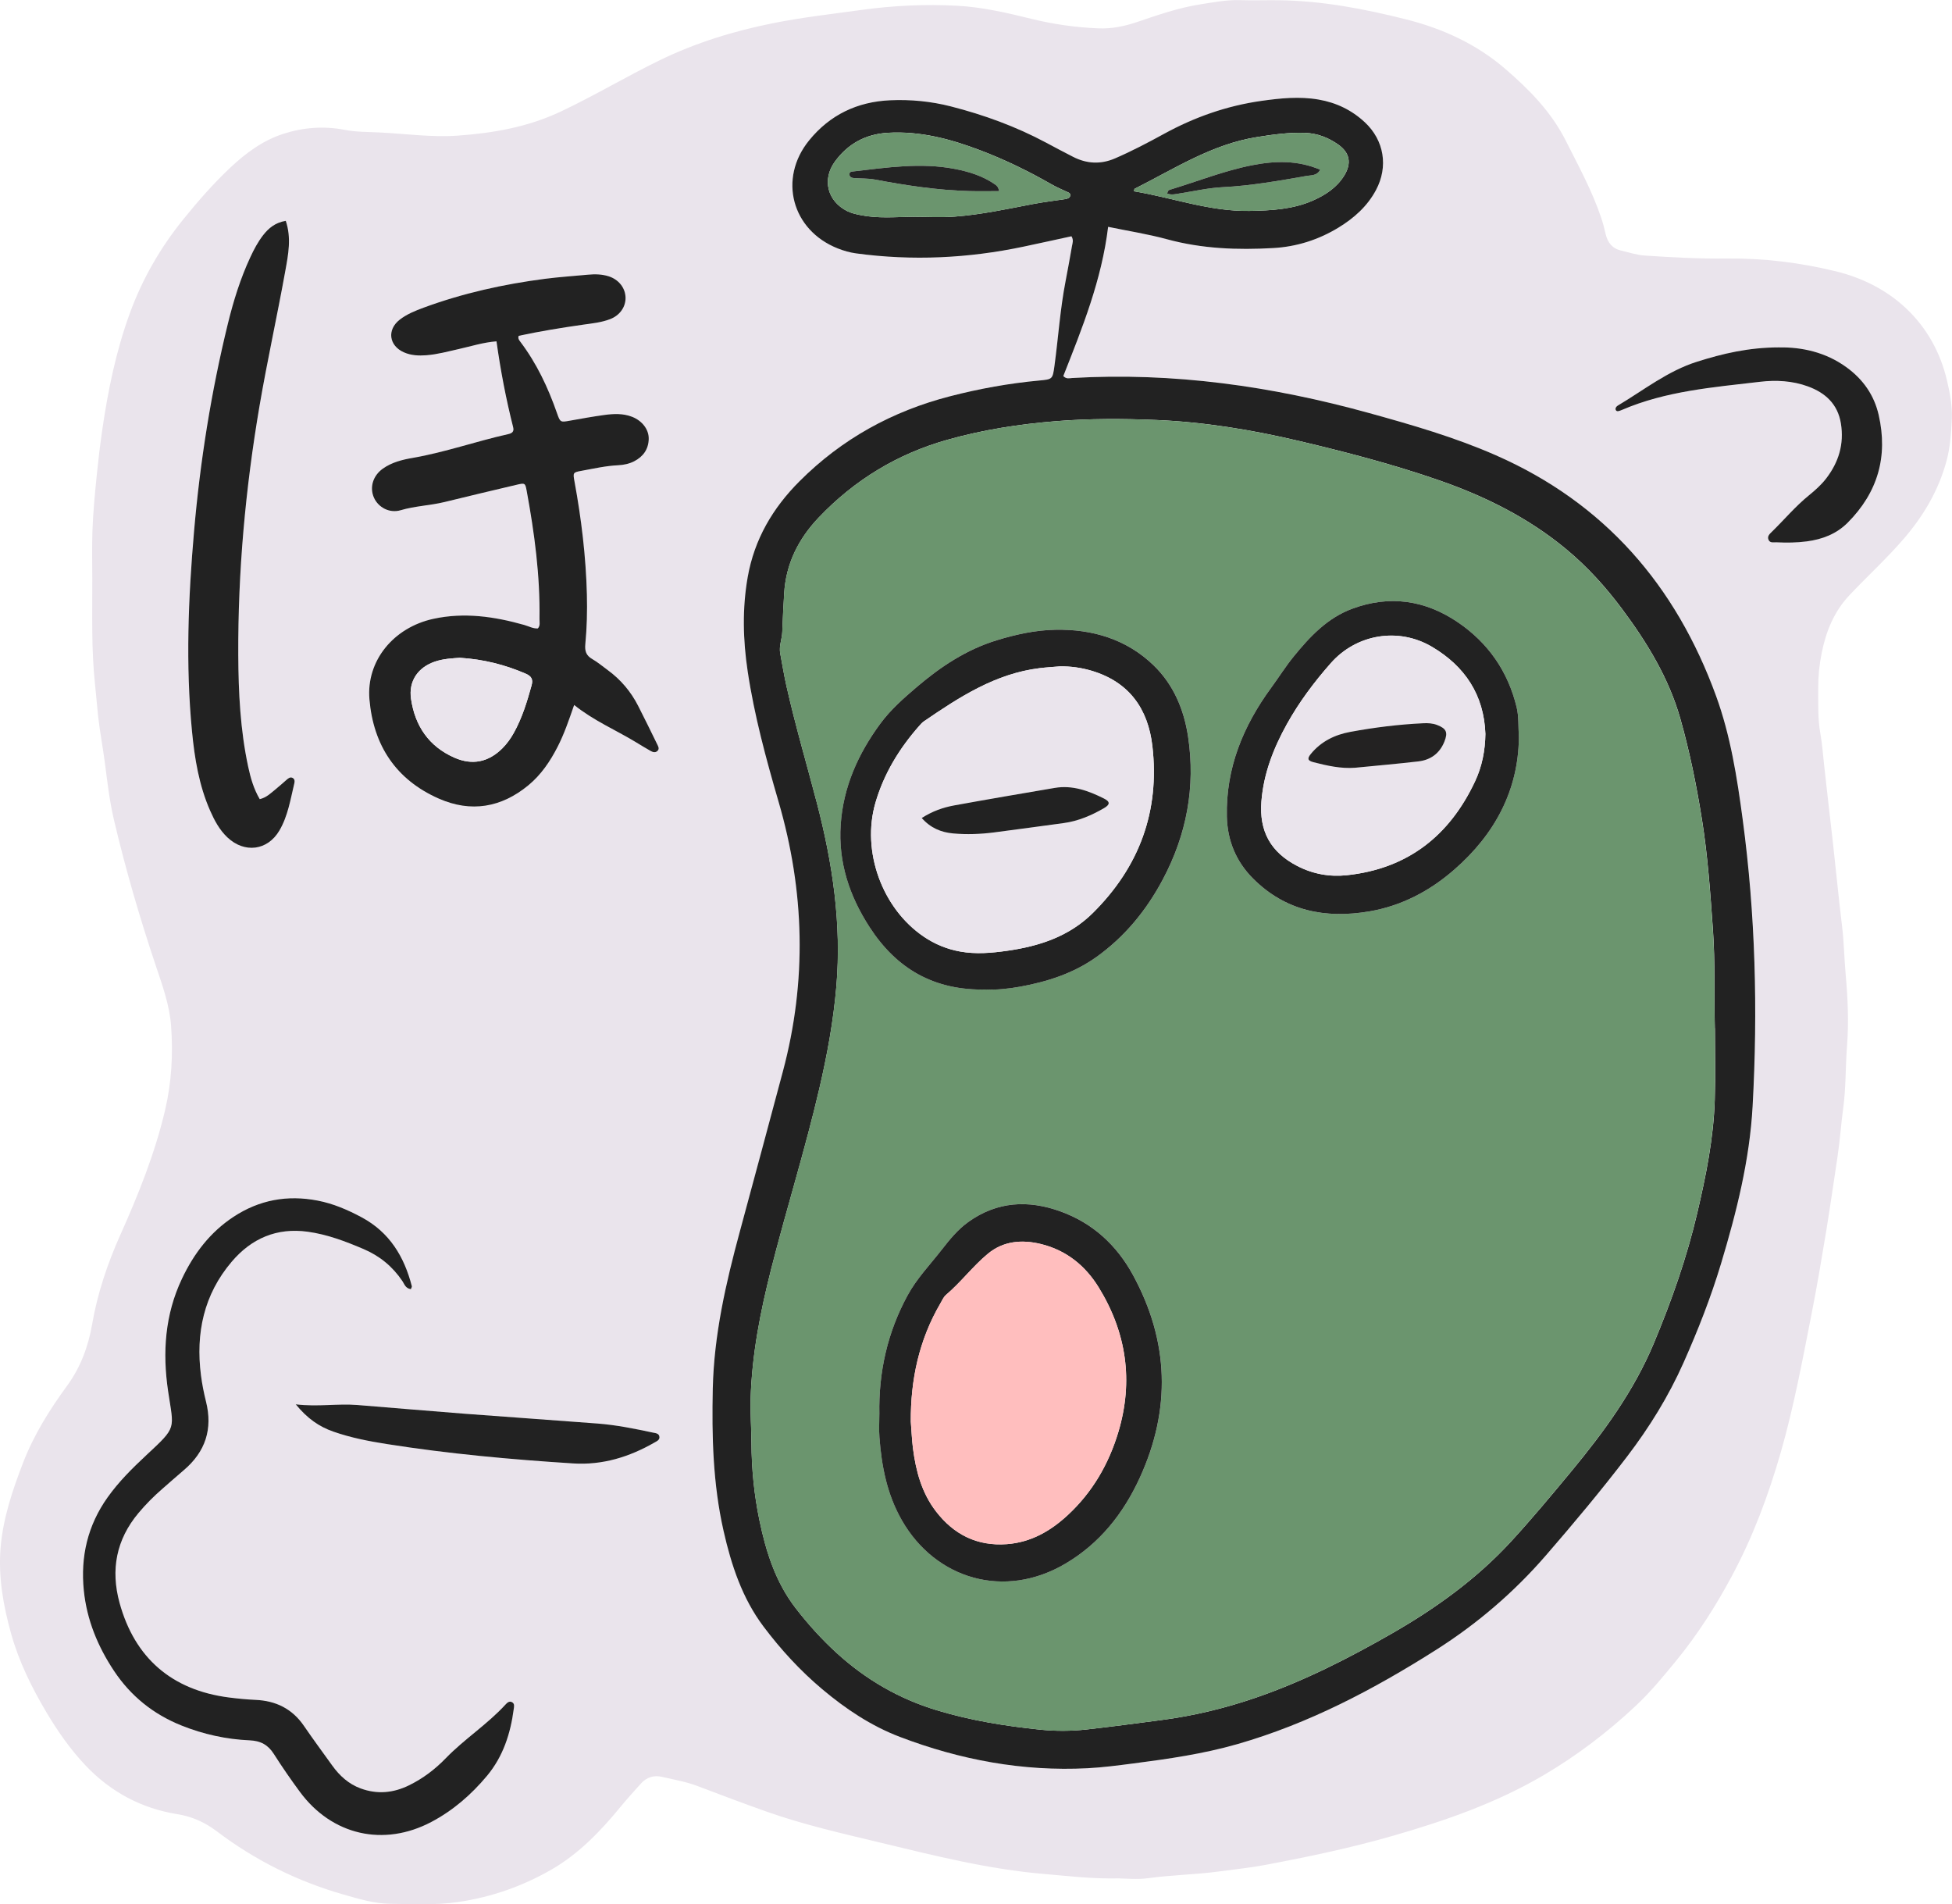 <?xml version="1.0" encoding="UTF-8"?>
<svg id="_レイヤー_2" data-name="レイヤー 2" xmlns="http://www.w3.org/2000/svg" viewBox="0 0 833 812.44">
  <defs>
    <style>
      .cls-1 {
        fill: #eae4ec;
      }

      .cls-2 {
        fill: #ffbebe;
      }

      .cls-3 {
        fill: #6b956e;
      }

      .cls-4 {
        fill: #222;
      }

      .cls-5 {
        fill: #232222;
      }

      .cls-6 {
        fill: #232323;
      }
    </style>
  </defs>
  <g id="_レイヤー_1-2" data-name="レイヤー 1">
    <g>
      <path class="cls-1" d="M477.94,801.41c-12.3,.27-22.33-1.04-32.42-1.89-23.7-1.99-46.62-7.77-69.62-13.31-16.36-3.94-32.78-7.63-48.67-13.25-9.9-3.51-19.74-7.19-29.55-10.94-4.94-1.89-10.12-2.73-15.21-3.93-3.42-.81-6.52,.17-8.91,2.81-3.04,3.35-6.07,6.72-8.94,10.21-8.46,10.28-17.67,19.85-29.25,26.52-12.31,7.09-25.55,11.76-39.77,13.85-9.8,1.44-19.56,.91-29.32,.76-6.64-.1-13.16-2.07-19.6-3.91-19.73-5.64-37.77-14.59-54.15-27-4.9-3.72-10.42-6.29-16.76-7.3-15.33-2.44-28.48-9.45-39.16-20.7-6.49-6.83-11.92-14.59-16.74-22.68-6.31-10.61-11.78-21.69-15.12-33.63-3.37-12.07-5.56-24.41-4.47-36.98,1.09-12.52,5.11-24.4,9.61-36.06,4.61-11.92,11.33-22.6,18.86-32.91,5.6-7.67,8.93-16.6,10.55-25.97,2.29-13.31,6.56-25.95,12.04-38.21,7.7-17.21,14.72-34.62,19.07-53.08,2.83-11.99,3.49-24.06,2.6-36.15-.65-8.81-3.71-17.29-6.54-25.71-6.85-20.43-12.88-41.1-17.82-62.07-1.86-7.9-2.8-15.98-3.84-24.03-.87-6.79-2.19-13.53-2.94-20.33-.49-4.48-.82-8.99-1.31-13.48-1.61-14.99-1.14-30.06-1.18-45.11-.01-6.72-.17-13.45,.06-20.17,.27-8.12,1.07-16.2,1.88-24.29,.63-6.29,1.38-12.54,2.28-18.8,2.47-17.04,5.89-33.81,11.81-50.03,5.34-14.61,12.94-27.84,22.72-39.95,6.28-7.77,12.82-15.26,20.09-22.11,6.64-6.26,13.95-11.67,22.7-14.49,8.52-2.74,17.31-3.41,26.25-1.68,4.78,.93,9.76,.86,14.57,1.09,11.21,.53,22.4,2.17,33.66,1.36,15.21-1.1,29.91-3.65,44.02-10.32,14.29-6.76,27.82-14.87,42-21.78,15.39-7.5,31.62-12.49,48.37-15.85,12.57-2.52,25.29-3.94,37.98-5.69,13.54-1.87,27.09-2.48,40.64-1.77,10.79,.56,21.41,3.05,31.95,5.64,9.29,2.28,18.77,3.61,28.36,4.01,5.7,.24,11.16-.89,16.51-2.7,8.92-3.03,17.81-6.12,27.16-7.57,5.53-.86,11.02-1.94,16.68-1.77,5.45,.17,10.9-.01,16.35,.04,18.55,.18,36.59,3.64,54.52,8.14,15.75,3.95,30.21,10.61,42.42,21.14,10.11,8.72,19.55,18.21,25.79,30.58,5.47,10.85,11.31,21.49,15.18,33.05,.75,2.23,1.33,4.51,1.86,6.8,.84,3.68,2.84,6.23,6.63,7.1,3.34,.77,6.67,1.89,10.05,2.12,11.57,.77,23.14,1.39,34.76,1.26,15.77-.18,31.38,1.7,46.71,5.44,11.29,2.75,21.56,7.85,30,15.76,8.89,8.34,14.7,18.87,17.51,30.77,1.28,5.41,2.35,11.1,2.08,16.59-.29,6.06-.72,12.27-2.37,18.21-3.4,12.26-9.63,22.88-17.93,32.56-7.35,8.57-15.67,16.13-23.39,24.32-6.53,6.93-9.95,15.28-11.83,24.57-1.02,5.01-1.53,10.18-1.5,15.03,.04,6.44-.23,13.08,.92,19.45,.8,4.46,1.12,8.98,1.6,13.42,1.21,11.12,2.53,22.24,3.78,33.34,1.31,11.64,2.4,23.32,3.83,34.95,.86,6.95,.97,14.1,1.59,21.08,.91,10.16,1.37,20.35,.58,30.4-.69,8.82-.42,17.68-1.62,26.5-.94,6.95-1.4,14-2.46,20.96-1.61,10.52-3.07,21.06-4.8,31.56-1.94,11.74-3.91,23.49-6.21,35.16-3.91,19.85-7.58,39.75-13.17,59.23-5.27,18.35-11.92,36.14-20.97,52.98-6.78,12.63-14.44,24.67-23.54,35.8-5.51,6.74-11.03,13.45-17.38,19.41-12.05,11.3-25.12,21.24-39.39,29.63-20.17,11.85-41.99,19.43-64.36,25.86-17.92,5.16-36.13,8.96-54.4,12.4-6.5,1.22-13.22,1.91-19.82,2.8-10.04,1.35-20.15,1.47-30.17,2.86-4.63,.64-9.43,.11-12.01,.11Zm-20.67-700.61c1.01,1.65,.45,2.89,.24,4.11-.89,5.01-1.77,10.01-2.74,15-2.32,11.97-3.11,24.13-4.75,36.18-.78,5.72-.86,5.74-6.49,6.25-12.87,1.18-25.53,3.48-38.04,6.71-24.64,6.36-46.17,18.18-64.22,36.22-11.48,11.47-19.33,24.79-22.17,40.99-2.36,13.43-2.01,26.77,0,40.14,2.83,18.9,7.84,37.31,13.17,55.61,11.15,38.23,12.16,76.47,1.86,115.08-6.08,22.8-12.22,45.59-18.39,68.37-5.94,21.94-11.02,44.07-11.53,66.95-.45,20.38,.05,40.73,4.59,60.71,3.31,14.6,7.95,28.76,17.11,40.91,7.34,9.75,15.58,18.72,24.93,26.6,10.06,8.47,20.95,15.74,33.29,20.44,25.75,9.8,52.38,14.77,80.01,13.34,6.52-.34,13.02-1.2,19.5-2.04,14.95-1.93,29.86-4.07,44.4-8.24,30.5-8.75,58.22-23.34,84.84-40.23,17.6-11.17,33.28-24.61,46.94-40.39,11.9-13.74,23.56-27.67,34.59-42.12,9.51-12.46,17.71-25.73,24.09-40.07,6.13-13.78,11.64-27.8,15.99-42.25,6.61-21.96,12.2-44.19,13.46-67.15,2.25-40.9,1.2-81.76-4.25-122.4-2.39-17.82-5.19-35.71-11.36-52.64-17.15-47.06-47.53-82.26-93.99-102.66-17.52-7.69-35.81-12.96-54.19-18.04-41.45-11.45-83.51-17.43-126.59-14.91-1.16,.07-2.47,.54-3.78-.83,8.08-20.46,16.38-40.98,19.13-63.67,8.52,1.76,16.95,3.07,25.13,5.3,14.95,4.07,30.13,4.63,45.41,3.75,9.93-.57,19.26-3.53,27.79-8.74,6.61-4.03,12.28-9.07,15.98-16.01,5.32-9.98,3.48-21.21-4.74-28.89-5.59-5.22-12.18-8.4-19.75-9.71-8.2-1.42-16.3-.58-24.41,.56-14.73,2.07-28.52,6.92-41.55,14.06-6.84,3.75-13.75,7.38-20.93,10.48-6.1,2.64-12.01,2.31-17.85-.65-3.89-1.97-7.73-4.03-11.57-6.08-12.88-6.88-26.49-11.85-40.61-15.45-8.5-2.17-17.16-3.01-25.93-2.62-14.02,.62-25.67,6.17-34.55,17.08-13.3,16.34-7.44,38.34,12.17,46.12,2.54,1.01,5.15,1.76,7.86,2.13,24.01,3.25,47.84,2.1,71.51-2.89,6.86-1.45,13.71-2.96,20.42-4.42Zm-212.28,200.03c8.37,6.72,17.64,10.6,26.16,15.76,2.17,1.32,4.34,2.64,6.55,3.89,.99,.56,2.1,.79,2.97-.22,.72-.84,.2-1.75-.18-2.52-2.71-5.54-5.41-11.09-8.22-16.58-3.11-6.08-7.42-11.18-12.95-15.22-2.2-1.61-4.3-3.39-6.65-4.74-2.59-1.49-3.2-3.42-2.93-6.3,.66-7.05,.85-14.13,.67-21.23-.42-16.2-2.35-32.23-5.28-48.15-.71-3.84-.69-3.95,3.04-4.62,5.18-.94,10.32-2.12,15.6-2.37,2.39-.11,4.7-.59,6.82-1.69,3.86-1.98,6.12-5.14,6.21-9.53,.09-4.05-2.82-7.76-7.08-9.44-3.86-1.51-7.87-1.33-11.84-.79-4.85,.66-9.68,1.54-14.51,2.4-4.3,.77-4.32,.83-5.75-3.27-3.79-10.86-8.65-21.17-15.63-30.39-.55-.73-1.09-1.46-.67-2.51,9.02-1.92,18.15-3.41,27.31-4.73,3.95-.57,7.96-.95,11.71-2.39,4.13-1.59,6.64-5.23,6.57-9.15-.07-4.16-2.95-7.83-7.32-9.16-2.82-.86-5.72-.93-8.64-.66-6.15,.59-12.32,.98-18.44,1.77-17.69,2.29-35.04,6.13-51.81,12.32-3.57,1.32-7.15,2.75-10.18,5.12-5.48,4.28-4.61,11.06,1.76,13.91,3.07,1.37,6.34,1.51,9.63,1.26,4.73-.36,9.29-1.63,13.89-2.66,5.22-1.17,10.35-2.84,16.03-3.27,1.76,12.57,4.08,24.67,7.11,36.64,.5,1.97-.58,2.6-2.18,2.96-13.64,3.04-26.86,7.74-40.67,10.12-4.48,.77-8.92,1.88-12.72,4.56-4.31,3.04-5.79,8.1-3.81,12.47,1.85,4.09,6.59,6.72,11.38,5.3,6.15-1.82,12.53-1.99,18.7-3.49,10.23-2.49,20.47-4.93,30.71-7.35,3.63-.86,3.75-.81,4.36,2.54,3.32,18.07,5.76,36.23,5.47,54.67-.02,1.35,.44,2.86-.72,4.07-2.14,.08-3.92-.97-5.81-1.5-12.73-3.6-25.58-5.46-38.73-2.61-17.04,3.69-28.71,17.92-27.31,34.36,1.67,19.64,11.33,34.32,29.63,42.36,13.71,6.02,26.63,3.85,38.2-5.7,5.42-4.47,9.26-10.17,12.45-16.37,2.83-5.51,4.81-11.35,7.07-17.85Zm-69.69,249.19c.22-.61,.51-.98,.43-1.26-3.24-12.64-9.53-23.04-21.43-29.42-5.95-3.19-12.06-5.83-18.74-7.12-12.91-2.5-24.89-.35-35.91,6.9-10.02,6.59-16.96,15.73-22.03,26.44-7.25,15.32-8.34,31.38-5.91,47.91,2.43,16.55,3.97,15.02-9.29,27.36-5.99,5.58-11.79,11.32-16.55,18.03-8.49,11.94-11.59,25.27-10.12,39.72,1.28,12.55,5.97,23.89,12.9,34.32,7.15,10.74,16.77,18.47,28.77,23.27,9.36,3.75,19.1,5.89,29.12,6.33,4.65,.21,7.81,1.91,10.29,5.8,3.51,5.51,7.24,10.89,11.11,16.16,13.67,18.56,35.77,23.6,56.13,12.85,9.28-4.9,17.08-11.69,23.76-19.7,6.83-8.19,10-17.99,11.38-28.43,.13-1.01,.48-2.29-.69-2.94-1.17-.65-2.06,.15-2.81,.97-7.75,8.48-17.53,14.69-25.51,22.93-4.56,4.71-9.78,8.66-15.73,11.57-6.69,3.27-13.56,3.89-20.59,1.3-5.11-1.88-8.98-5.39-12.12-9.77-4.02-5.61-8.14-11.15-12.03-16.85-5.01-7.34-11.98-10.78-20.72-11.16-3.8-.16-7.61-.54-11.38-1.03-24.3-3.13-40.18-16.82-46.63-40.37-3.86-14.09-1.43-26.96,8.06-38.3,3.16-3.77,6.61-7.24,10.33-10.45,3.02-2.61,6-5.28,9.04-7.87,9.21-7.82,12.41-17.52,9.45-29.29-.93-3.69-1.67-7.45-2.15-11.23-2.28-17.93,1.22-34.41,13.15-48.42,8.45-9.92,19.2-14.6,32.43-12.77,8.36,1.16,16.12,4.11,23.82,7.39,6.9,2.94,12.38,7.45,16.56,13.66,.86,1.27,1.28,3.09,3.59,3.45ZM121.95,94.22c-4.41,.71-7.31,3.07-9.7,6.16-2.23,2.89-3.92,6.1-5.45,9.4-4.22,9.09-7.18,18.62-9.56,28.32-7.13,29.15-11.84,58.7-14.43,88.59-2.47,28.44-3.63,56.91-.87,85.4,1.12,11.59,3,23.05,7.75,33.83,1.84,4.17,3.97,8.18,7.35,11.36,7.29,6.88,17.14,5.67,22.19-2.93,3.64-6.19,4.72-13.28,6.37-20.15,.2-.84,.21-1.87-.8-2.34-.99-.46-1.75,.21-2.43,.78-1.67,1.4-3.25,2.9-4.95,4.26-1.95,1.56-3.75,3.41-6.58,4.05-2.56-4.36-3.9-9.04-4.93-13.82-3.37-15.71-4.16-31.67-4.23-47.66-.16-35.67,3.07-71.07,9.06-106.23,3.29-19.33,7.56-38.46,11.03-57.75,1.25-6.93,2.65-13.96,.18-21.27Zm637.42,54c-13.21,0-24.26,2.67-35.21,6.13-12.51,3.95-22.65,12.08-33.68,18.65-.3,.18-.62,.42-.8,.71-.17,.28-.3,.68-.23,.98,.13,.58,.6,.87,1.2,.73,.52-.12,1.03-.31,1.53-.52,18.8-8.09,38.95-9.65,58.92-12,6.87-.81,13.84-.44,20.43,1.97,7.43,2.72,12.74,7.53,14.08,15.81,1.42,8.78-.95,16.52-6.28,23.46-2.11,2.75-4.7,5.04-7.38,7.22-5.79,4.72-10.58,10.45-15.91,15.64-.89,.87-1.94,1.84-1.33,3.28,.65,1.53,2.14,1.06,3.33,1.11,4.36,.2,8.72,.18,13.05-.4,6.62-.89,12.6-3.13,17.46-8.02,12.83-12.9,17.21-28.19,13.19-45.89-1.93-8.5-6.63-15.18-13.66-20.31-9.06-6.63-19.38-8.68-28.69-8.54ZM126.23,599.16c4.92,6.05,9.98,9.54,16.08,11.66,7.4,2.57,15.04,4.06,22.74,5.28,26.36,4.16,52.89,6.58,79.51,8.27,12.61,.8,23.99-2.75,34.75-8.91,.94-.54,2.15-1.03,2.12-2.26-.04-1.7-1.7-1.75-2.83-1.99-7.8-1.65-15.63-3.24-23.59-3.86-18.99-1.46-37.99-2.74-56.98-4.2-15.19-1.16-30.37-2.5-45.55-3.71-8.43-.67-16.81,.85-26.24-.28Z"/>
      <path class="cls-4" d="M457.27,100.8c-6.71,1.46-13.56,2.97-20.42,4.42-23.67,4.99-47.5,6.14-71.51,2.89-2.72-.37-5.32-1.12-7.86-2.13-19.61-7.78-25.47-29.79-12.17-46.12,8.88-10.9,20.54-16.45,34.55-17.08,8.77-.39,17.43,.45,25.93,2.62,14.12,3.61,27.73,8.57,40.61,15.45,3.84,2.05,7.69,4.11,11.57,6.08,5.83,2.96,11.74,3.28,17.85,.65,7.18-3.1,14.09-6.73,20.93-10.48,13.03-7.14,26.82-11.98,41.55-14.06,8.11-1.14,16.22-1.98,24.41-.56,7.57,1.31,14.16,4.49,19.75,9.71,8.22,7.68,10.06,18.91,4.74,28.89-3.7,6.94-9.38,11.98-15.98,16.01-8.53,5.21-17.86,8.17-27.79,8.74-15.29,.88-30.46,.32-45.41-3.75-8.18-2.23-16.61-3.53-25.13-5.3-2.75,22.69-11.05,43.21-19.13,63.67,1.31,1.37,2.63,.9,3.78,.83,43.08-2.52,85.14,3.46,126.59,14.91,18.39,5.08,36.67,10.35,54.19,18.04,46.46,20.4,76.85,55.6,93.99,102.66,6.17,16.93,8.97,34.82,11.36,52.64,5.46,40.64,6.5,81.49,4.25,122.4-1.26,22.97-6.85,45.2-13.46,67.15-4.35,14.45-9.86,28.47-15.99,42.25-6.38,14.35-14.58,27.61-24.09,40.07-11.03,14.45-22.69,28.38-34.59,42.12-13.66,15.78-29.34,29.22-46.94,40.39-26.62,16.89-54.34,31.48-84.84,40.23-14.55,4.17-29.45,6.31-44.4,8.24-6.48,.84-12.98,1.7-19.5,2.04-27.63,1.43-54.26-3.54-80.01-13.34-12.34-4.69-23.23-11.97-33.29-20.44-9.35-7.87-17.59-16.85-24.93-26.6-9.16-12.15-13.8-26.31-17.11-40.91-4.53-19.99-5.04-40.33-4.59-60.71,.51-22.88,5.58-45.01,11.53-66.95,6.17-22.78,12.3-45.57,18.39-68.37,10.3-38.61,9.29-76.85-1.86-115.08-5.33-18.3-10.34-36.71-13.17-55.61-2-13.36-2.35-26.71,0-40.14,2.85-16.21,10.69-29.52,22.17-40.99,18.05-18.05,39.58-29.87,64.22-36.22,12.51-3.23,25.18-5.52,38.04-6.71,5.62-.52,5.71-.53,6.49-6.25,1.64-12.05,2.42-24.22,4.75-36.18,.97-4.99,1.86-10,2.74-15,.21-1.21,.77-2.45-.24-4.11Zm274.53,337.89c-.34-13.97,.18-27.94-.81-41.93-1.12-15.75-2.19-31.47-4.68-47.07-2.32-14.51-5.22-28.9-9.23-43.05-4.94-17.4-14.21-32.52-24.9-46.87-6.97-9.35-14.76-17.95-23.75-25.41-16.14-13.41-34.6-22.58-54.29-29.43-19.55-6.8-39.55-12.01-59.69-16.77-20.16-4.77-40.56-8.12-61.24-8.98-14.13-.59-28.29-.63-42.46,.51-15.79,1.26-31.31,3.67-46.54,7.97-21.31,6.02-39.59,17.15-54.8,33.12-8.6,9.03-14.04,19.65-14.77,32.51-.31,5.43-.62,10.86-.8,16.3-.1,3.09-1.47,6.04-.88,9.18,.87,4.63,1.62,9.29,2.65,13.88,3.78,16.82,8.67,33.35,13.02,50.02,6.67,25.58,10.55,51.46,8.3,78.04-1.26,14.87-3.94,29.44-7.32,43.93-6.01,25.8-13.96,51.08-20.5,76.75-4.61,18.13-8.21,36.39-8.77,55.22-.19,6.38,.32,12.67,.35,19,.05,11.09,1.14,22.1,3.39,32.96,2.79,13.43,6.88,26.41,15.39,37.45,5.32,6.9,11.18,13.39,17.64,19.28,12.39,11.29,26.52,19.48,42.65,24.37,14.49,4.39,29.31,6.76,44.29,8.3,6.49,.66,13.09,.63,19.6-.09,10.62-1.18,21.22-2.62,31.82-4,13.89-1.81,27.44-5.08,40.68-9.65,20.17-6.96,39.11-16.58,57.56-27.15,18.83-10.78,36.36-23.35,51.14-39.42,8.97-9.76,17.45-19.95,25.9-30.16,13.82-16.71,26.52-34.14,34.97-54.3,7.59-18.1,14.09-36.56,18.58-55.7,3.73-15.91,6.96-31.91,7.47-48.29,.32-10.17,.06-20.35,.06-30.53ZM389.48,92.49c5.99,0,12.01,.37,17.97-.08,11.22-.84,22.22-3.22,33.26-5.34,4.62-.89,9.31-1.41,13.97-2.14,.9-.14,1.89-.5,2.05-1.49,.18-1.14-.9-1.35-1.72-1.73-2.14-1-4.32-1.94-6.36-3.11-9.79-5.61-19.89-10.52-30.45-14.52-12.66-4.8-25.52-8.22-39.26-7.43-9.55,.55-17.09,4.69-22.64,12.28-5.59,7.65-3.2,16.9,5.21,21.12,1.78,.89,3.73,1.32,5.71,1.72,7.38,1.5,14.85,.81,22.27,.71Zm94.41-10.89c16.61,2.77,32.34,8.67,49.33,8.38,9.35-.16,18.45-.65,27.02-4.41,5.31-2.34,10.22-5.5,13.41-10.68,3.19-5.19,2.41-9.72-2.58-13.22-4.21-2.96-8.87-4.79-14.14-4.98-6.92-.25-13.7,.71-20.5,1.79-19.26,3.05-35.32,13.56-52.25,22.07-.1,.05-.09,.32-.28,1.04Z"/>
      <path class="cls-4" d="M245,300.82c-2.26,6.5-4.24,12.35-7.07,17.85-3.18,6.2-7.03,11.9-12.45,16.37-11.57,9.55-24.5,11.72-38.2,5.7-18.3-8.04-27.96-22.72-29.63-42.36-1.4-16.44,10.27-30.67,27.31-34.36,13.14-2.85,26-.99,38.73,2.61,1.89,.54,3.67,1.58,5.81,1.5,1.15-1.21,.69-2.72,.72-4.07,.29-18.43-2.14-36.6-5.47-54.67-.62-3.35-.73-3.39-4.36-2.54-10.25,2.41-20.49,4.85-30.71,7.35-6.17,1.5-12.55,1.67-18.7,3.49-4.79,1.42-9.53-1.21-11.38-5.3-1.98-4.37-.5-9.43,3.81-12.47,3.8-2.68,8.24-3.79,12.72-4.56,13.81-2.39,27.03-7.08,40.67-10.12,1.61-.36,2.68-1,2.18-2.96-3.03-11.96-5.35-24.07-7.11-36.64-5.68,.43-10.81,2.11-16.03,3.27-4.61,1.03-9.16,2.3-13.89,2.66-3.29,.25-6.56,.11-9.63-1.26-6.37-2.85-7.24-9.63-1.76-13.91,3.04-2.37,6.61-3.8,10.18-5.12,16.77-6.18,34.12-10.03,51.81-12.32,6.12-.79,12.29-1.18,18.44-1.77,2.92-.28,5.82-.21,8.64,.66,4.37,1.34,7.25,5,7.32,9.16,.07,3.93-2.43,7.56-6.57,9.15-3.75,1.45-7.77,1.83-11.71,2.39-9.17,1.31-18.3,2.8-27.31,4.73-.42,1.06,.11,1.78,.67,2.51,6.98,9.22,11.83,19.53,15.63,30.39,1.43,4.1,1.46,4.04,5.75,3.27,4.82-.86,9.65-1.74,14.51-2.4,3.97-.54,7.98-.72,11.84,.79,4.26,1.67,7.17,5.39,7.08,9.44-.1,4.39-2.35,7.54-6.21,9.53-2.13,1.09-4.44,1.57-6.82,1.69-5.28,.25-10.43,1.43-15.6,2.37-3.74,.68-3.75,.79-3.04,4.62,2.93,15.92,4.86,31.95,5.28,48.15,.18,7.1,0,14.18-.67,21.23-.27,2.89,.34,4.81,2.93,6.3,2.35,1.35,4.45,3.14,6.65,4.74,5.53,4.04,9.84,9.14,12.95,15.22,2.81,5.49,5.51,11.04,8.22,16.58,.38,.78,.9,1.69,.18,2.52-.87,1.01-1.98,.78-2.97,.22-2.21-1.25-4.38-2.57-6.55-3.89-8.52-5.16-17.78-9.05-26.16-15.76Zm-48.78-20.17c-3.11,.22-6.92,.38-10.58,1.61-7.28,2.45-11.35,8.33-10.24,15.91,1.7,11.54,7.59,20.29,18.52,25.09,7.63,3.35,14.53,1.92,20.45-3.98,1.94-1.94,3.53-4.15,4.86-6.54,3.57-6.39,5.68-13.33,7.62-20.34,.72-2.61-.1-3.94-2.59-5.01-8.76-3.76-17.83-6.11-28.05-6.74Z"/>
      <path class="cls-4" d="M175.3,550.02c-2.31-.36-2.73-2.18-3.59-3.45-4.18-6.2-9.66-10.72-16.56-13.66-7.7-3.28-15.46-6.24-23.82-7.39-13.23-1.83-23.99,2.85-32.43,12.77-11.93,14-15.43,30.49-13.15,48.42,.48,3.77,1.23,7.53,2.15,11.23,2.96,11.77-.24,21.47-9.45,29.29-3.05,2.59-6.02,5.25-9.04,7.87-3.72,3.21-7.17,6.68-10.33,10.45-9.49,11.34-11.92,24.21-8.06,38.3,6.45,23.54,22.33,37.24,46.63,40.37,3.78,.49,7.58,.86,11.38,1.03,8.74,.38,15.71,3.81,20.72,11.16,3.89,5.7,8.01,11.24,12.03,16.85,3.14,4.38,7.01,7.89,12.12,9.77,7.03,2.59,13.9,1.97,20.59-1.3,5.95-2.9,11.17-6.85,15.73-11.57,7.98-8.24,17.76-14.45,25.51-22.93,.75-.82,1.65-1.62,2.81-.97,1.17,.65,.82,1.93,.69,2.94-1.37,10.44-4.54,20.23-11.38,28.43-6.68,8.01-14.48,14.8-23.76,19.7-20.36,10.75-42.46,5.7-56.13-12.85-3.88-5.26-7.6-10.64-11.11-16.16-2.48-3.89-5.64-5.6-10.29-5.8-10.03-.44-19.76-2.58-29.12-6.33-11.99-4.8-21.62-12.53-28.77-23.27-6.94-10.43-11.62-21.76-12.9-34.32-1.47-14.45,1.63-27.77,10.12-39.72,4.77-6.71,10.56-12.45,16.55-18.03,13.26-12.34,11.73-10.81,9.29-27.36-2.43-16.53-1.35-32.59,5.91-47.91,5.07-10.71,12.01-19.85,22.03-26.44,11.03-7.25,23-9.4,35.91-6.9,6.68,1.29,12.78,3.93,18.74,7.12,11.9,6.38,18.19,16.77,21.43,29.42,.07,.28-.21,.65-.43,1.26Z"/>
      <path class="cls-4" d="M121.95,94.22c2.47,7.31,1.07,14.34-.18,21.27-3.47,19.29-7.73,38.42-11.03,57.75-5.99,35.17-9.22,70.56-9.06,106.23,.07,15.99,.86,31.95,4.23,47.66,1.03,4.78,2.36,9.46,4.93,13.82,2.82-.65,4.62-2.49,6.58-4.05,1.7-1.36,3.28-2.86,4.95-4.26,.68-.57,1.45-1.24,2.43-.78,1.01,.47,1,1.5,.8,2.34-1.65,6.87-2.73,13.96-6.37,20.15-5.06,8.6-14.9,9.8-22.19,2.93-3.37-3.18-5.51-7.19-7.35-11.36-4.75-10.77-6.63-22.24-7.75-33.83-2.76-28.49-1.6-56.96,.87-85.4,2.59-29.89,7.3-59.44,14.43-88.59,2.38-9.71,5.33-19.23,9.56-28.32,1.53-3.3,3.22-6.51,5.45-9.4,2.4-3.1,5.29-5.45,9.7-6.16Z"/>
      <path class="cls-4" d="M759.37,148.22c9.31-.14,19.62,1.91,28.69,8.54,7.02,5.14,11.72,11.81,13.66,20.31,4.03,17.7-.36,32.98-13.19,45.89-4.86,4.89-10.84,7.13-17.46,8.02-4.33,.58-8.69,.6-13.05,.4-1.19-.05-2.68,.42-3.33-1.11-.61-1.45,.44-2.41,1.33-3.28,5.33-5.19,10.11-10.93,15.91-15.64,2.68-2.18,5.26-4.47,7.38-7.22,5.34-6.94,7.7-14.68,6.28-23.46-1.34-8.28-6.65-13.09-14.08-15.81-6.59-2.41-13.56-2.78-20.43-1.97-19.96,2.35-40.11,3.91-58.92,12-.49,.21-1,.4-1.53,.52-.6,.14-1.07-.15-1.2-.73-.07-.3,.06-.71,.23-.98,.18-.29,.5-.53,.8-.71,11.03-6.56,21.17-14.69,33.68-18.65,10.95-3.46,22-6.12,35.21-6.13Z"/>
      <path class="cls-4" d="M126.23,599.16c9.43,1.13,17.81-.39,26.24,.28,15.19,1.21,30.36,2.54,45.55,3.71,18.99,1.45,37.99,2.74,56.98,4.2,7.96,.61,15.79,2.2,23.59,3.86,1.13,.24,2.79,.3,2.83,1.99,.03,1.23-1.18,1.72-2.12,2.26-10.76,6.16-22.14,9.71-34.75,8.91-26.62-1.69-53.15-4.11-79.51-8.27-7.7-1.21-15.34-2.7-22.74-5.28-6.1-2.12-11.16-5.61-16.08-11.66Z"/>
      <path class="cls-3" d="M731.8,438.69c0,10.18,.26,20.36-.06,30.53-.51,16.38-3.74,32.37-7.47,48.29-4.49,19.15-10.99,37.6-18.58,55.7-8.45,20.16-21.15,37.6-34.97,54.3-8.45,10.21-16.93,20.4-25.9,30.16-14.77,16.08-32.31,28.64-51.14,39.42-18.46,10.57-37.39,20.18-57.56,27.15-13.24,4.57-26.79,7.84-40.68,9.65-10.6,1.38-21.2,2.82-31.82,4-6.51,.72-13.11,.76-19.6,.09-14.98-1.53-29.8-3.91-44.29-8.3-16.13-4.89-30.26-13.08-42.65-24.37-6.46-5.88-12.32-12.37-17.64-19.28-8.52-11.04-12.61-24.02-15.39-37.45-2.25-10.86-3.34-21.87-3.39-32.96-.03-6.33-.54-12.62-.35-19,.56-18.83,4.16-37.09,8.77-55.22,6.53-25.66,14.48-50.94,20.5-76.75,3.38-14.49,6.06-29.06,7.32-43.93,2.25-26.59-1.62-52.46-8.3-78.04-4.35-16.67-9.24-33.2-13.02-50.02-1.03-4.59-1.78-9.25-2.65-13.88-.59-3.14,.78-6.09,.88-9.18,.17-5.44,.49-10.87,.8-16.3,.72-12.87,6.17-23.48,14.77-32.51,15.22-15.98,33.5-27.1,54.8-33.12,15.23-4.31,30.75-6.71,46.54-7.97,14.17-1.13,28.33-1.09,42.46-.51,20.68,.86,41.08,4.22,61.24,8.98,20.13,4.76,40.14,9.97,59.69,16.77,19.69,6.85,38.15,16.02,54.29,29.43,8.99,7.47,16.77,16.06,23.75,25.41,10.7,14.35,19.97,29.47,24.9,46.87,4.01,14.15,6.91,28.54,9.23,43.05,2.49,15.59,3.56,31.32,4.68,47.07,.99,13.99,.47,27.96,.81,41.93Zm-310.68-16.51c3.9,.17,9.12-.29,14.32-1.24,11.54-2.12,22.56-5.64,32.22-12.48,12.24-8.66,21.52-20.02,28.52-33.15,10.2-19.12,14.07-39.54,10.83-61.06-1.74-11.56-6.24-22.2-14.7-30.39-11.55-11.17-26.13-15.48-41.87-15.19-8.48,.15-16.89,1.98-25.08,4.49-12.93,3.97-23.86,11.21-34.05,19.89-5.69,4.84-11.26,9.73-15.7,15.78-9.42,12.83-15.72,26.89-16.84,42.97-1.11,16.04,3.72,30.47,12.32,43.74,11.4,17.58,27.26,27.2,50.04,26.63Zm-45.86,181.24c0,3.27-.21,6.55,.04,9.8,.92,12.39,3.26,24.38,9.56,35.38,14.43,25.21,43.82,33.89,69.86,18.49,14.6-8.63,24.63-21.28,31.61-36.45,13.51-29.36,12.59-58.44-2.89-86.77-6.9-12.63-17.1-22.06-30.87-27.03-13.81-4.99-27.1-4.27-39.34,4.51-4.46,3.2-7.92,7.42-11.27,11.74-5,6.44-10.7,12.34-14.65,19.58-8.62,15.83-12.4,32.8-12.04,50.74Zm272.91-288.71c-.29-5.02,0-9.01-.96-12.96-3.71-15.34-12.17-27.5-25.11-36.27-13.91-9.44-29.08-11.69-45.06-5.76-10.62,3.94-18.09,11.93-25,20.42-3.43,4.21-6.33,8.85-9.54,13.24-12,16.38-19.42,34.34-18.95,54.99,.23,10.25,3.91,19.16,11.13,26.41,13.87,13.94,30.93,17.25,49.64,14.07,13.76-2.33,25.75-8.67,36.2-17.75,17.42-15.13,27.42-33.96,27.65-56.4Z"/>
      <path class="cls-3" d="M389.48,92.49c-7.43,.1-14.89,.79-22.27-.71-1.98-.4-3.93-.83-5.71-1.72-8.41-4.22-10.8-13.47-5.21-21.12,5.55-7.59,13.09-11.73,22.64-12.28,13.74-.79,26.6,2.63,39.26,7.43,10.56,4,20.66,8.91,30.45,14.52,2.04,1.17,4.22,2.11,6.36,3.11,.82,.38,1.9,.59,1.72,1.73-.16,.98-1.15,1.35-2.05,1.49-4.65,.73-9.34,1.25-13.97,2.14-11.03,2.12-22.04,4.5-33.26,5.34-5.96,.45-11.98,.08-17.97,.08Zm36.88-10.95c-.35-1.93-1.12-2.42-1.86-2.93-5.18-3.58-11.08-5.38-17.14-6.55-14.48-2.78-28.88-.58-43.27,1.08-.67,.08-1.53,.12-1.6,1.11-.08,1.16,.8,1.63,1.69,1.7,3.07,.27,6.21,.09,9.21,.66,13.35,2.53,26.76,4.55,40.36,4.91,4.09,.11,8.18,.02,12.61,.02Z"/>
      <path class="cls-3" d="M483.89,81.6c.19-.72,.18-.99,.28-1.04,16.93-8.51,32.99-19.02,52.25-22.07,6.81-1.08,13.58-2.04,20.5-1.79,5.28,.19,9.93,2.02,14.14,4.98,4.99,3.5,5.77,8.02,2.58,13.22-3.18,5.18-8.09,8.35-13.41,10.68-8.57,3.77-17.67,4.25-27.02,4.41-16.99,.29-32.72-5.61-49.33-8.38Zm14.2,.97c1.92,.75,3.67,.21,5.44-.06,6.06-.94,12.1-2.34,18.2-2.65,12.13-.61,24.03-2.73,35.93-4.82,1.86-.33,4.37-.02,5.72-2.63-9.57-4.07-19.22-3.83-28.86-1.95-12.09,2.36-23.55,6.95-35.3,10.5-.56,.17-.9,.54-1.13,1.61Z"/>
      <path class="cls-1" d="M196.22,280.65c10.21,.63,19.28,2.98,28.05,6.74,2.48,1.06,3.31,2.39,2.59,5.01-1.93,7.01-4.05,13.95-7.62,20.34-1.33,2.39-2.92,4.6-4.86,6.54-5.93,5.9-12.82,7.33-20.45,3.98-10.93-4.8-16.82-13.55-18.52-25.09-1.11-7.57,2.95-13.46,10.24-15.91,3.66-1.23,7.47-1.39,10.58-1.61Z"/>
      <path class="cls-4" d="M421.12,422.18c-22.77,.57-38.64-9.05-50.04-26.63-8.6-13.27-13.43-27.7-12.32-43.74,1.11-16.08,7.42-30.14,16.84-42.97,4.44-6.05,10.02-10.94,15.7-15.78,10.19-8.68,21.12-15.92,34.05-19.89,8.2-2.52,16.61-4.34,25.08-4.49,15.74-.29,30.32,4.02,41.87,15.19,8.46,8.18,12.96,18.83,14.7,30.39,3.25,21.51-.63,41.93-10.83,61.06-7,13.13-16.28,24.49-28.52,33.15-9.66,6.84-20.69,10.36-32.22,12.48-5.2,.95-10.42,1.41-14.32,1.24Zm31.22-137.87c-2.89,.25-5.79,.41-8.67,.76-18.87,2.32-34.24,12.32-49.41,22.7-.74,.5-1.36,1.21-1.95,1.89-8.52,9.64-15.1,20.4-18.72,32.82-6.02,20.68,2.8,45.09,20.64,57.17,4.7,3.18,9.83,5.3,15.48,6.32,6.74,1.22,13.39,.64,20.05-.31,13.73-1.94,26.52-6.11,36.66-16.19,19.8-19.66,28.55-43.38,25.35-71.14-1.84-15.97-9.96-27.4-25.98-32.16-4.38-1.3-8.86-1.92-13.45-1.86Z"/>
      <path class="cls-4" d="M375.26,603.42c-.36-17.94,3.42-34.91,12.04-50.74,3.94-7.24,9.65-13.14,14.65-19.58,3.36-4.32,6.82-8.55,11.27-11.74,12.24-8.78,25.53-9.5,39.34-4.51,13.77,4.97,23.97,14.4,30.87,27.03,15.48,28.34,16.39,57.41,2.89,86.77-6.98,15.17-17.01,27.82-31.61,36.45-26.04,15.4-55.43,6.71-69.86-18.49-6.3-11.01-8.64-22.99-9.56-35.38-.24-3.25-.04-6.53-.04-9.8Zm13.42,3.12c.31,3.94,.45,7.76,.94,11.53,1.25,9.65,3.75,18.91,9.81,26.78,7.62,9.89,17.56,14.89,30.24,13.96,10.3-.76,18.66-5.61,26.01-12.42,10.52-9.74,17.48-21.8,21.56-35.41,6.51-21.74,3.48-42.42-8.36-61.68-5.71-9.29-13.84-15.87-24.62-18.52-8.1-1.99-16.04-1.37-22.71,4.15-6.43,5.32-11.46,12.12-17.85,17.53-1.06,.9-1.66,2.37-2.39,3.62-9.14,15.63-12.76,32.64-12.63,50.47Z"/>
      <path class="cls-4" d="M648.17,314.7c-.23,22.44-10.23,41.27-27.65,56.4-10.45,9.08-22.44,15.41-36.2,17.75-18.71,3.17-35.77-.13-49.64-14.07-7.22-7.25-10.9-16.17-11.13-26.41-.46-20.66,6.95-38.61,18.95-54.99,3.22-4.39,6.11-9.03,9.54-13.24,6.91-8.5,14.38-16.48,25-20.42,15.98-5.93,31.15-3.68,45.06,5.76,12.94,8.78,21.4,20.93,25.11,36.27,.95,3.95,.67,7.94,.96,12.96Zm-14.29-1.57c-.6-16.67-8.76-28.89-22.81-37.18-14.29-8.43-32.21-5.46-43.18,7-7.09,8.04-13.54,16.65-18.76,26.05-5.68,10.23-9.88,21.03-10.83,32.85-1.02,12.77,3.92,21.73,15.29,27.61,6.64,3.44,13.81,4.73,21.15,3.95,25.96-2.76,43.85-16.81,54.76-40.12,2.95-6.3,4.28-13.09,4.38-20.17Z"/>
      <path class="cls-6" d="M426.36,81.54c-4.43,0-8.52,.09-12.61-.02-13.61-.36-27.01-2.38-40.36-4.91-3-.57-6.15-.39-9.21-.66-.88-.08-1.76-.54-1.69-1.7,.06-.99,.92-1.03,1.6-1.11,14.39-1.66,28.79-3.86,43.27-1.08,6.06,1.16,11.96,2.97,17.14,6.55,.75,.52,1.51,1.01,1.86,2.93Z"/>
      <path class="cls-6" d="M498.09,82.57c.23-1.07,.57-1.45,1.13-1.61,11.76-3.55,23.22-8.15,35.3-10.5,9.64-1.88,19.29-2.13,28.86,1.95-1.35,2.62-3.86,2.31-5.72,2.63-11.91,2.09-23.8,4.21-35.93,4.82-6.1,.31-12.14,1.71-18.2,2.65-1.77,.27-3.53,.82-5.44,.06Z"/>
      <path class="cls-1" d="M452.34,284.3c4.59-.06,9.07,.56,13.45,1.86,16.03,4.76,24.14,16.19,25.98,32.16,3.2,27.76-5.55,51.48-25.35,71.14-10.15,10.08-22.93,14.24-36.66,16.19-6.65,.94-13.31,1.53-20.05,.31-5.66-1.03-10.78-3.14-15.48-6.32-17.84-12.07-26.66-36.49-20.64-57.17,3.62-12.42,10.2-23.18,18.72-32.82,.6-.68,1.22-1.38,1.95-1.89,15.17-10.38,30.54-20.38,49.41-22.7,2.88-.35,5.78-.51,8.67-.76Zm-58.98,64.7c3.76,4.27,8.28,6.13,13.46,6.59,5.81,.52,11.63,.31,17.4-.44,9.9-1.28,19.79-2.66,29.69-3.98,6.23-.83,11.88-3.26,17.25-6.38,2.66-1.54,2.64-2.77-.1-4.14-6.57-3.28-13.39-5.77-20.94-4.49-14.31,2.43-28.63,4.87-42.91,7.47-4.77,.87-9.34,2.48-13.84,5.37Z"/>
      <path class="cls-2" d="M388.68,606.54c-.13-17.82,3.49-34.83,12.63-50.47,.73-1.25,1.33-2.72,2.39-3.62,6.39-5.41,11.43-12.21,17.85-17.53,6.67-5.52,14.61-6.14,22.71-4.15,10.78,2.65,18.91,9.23,24.62,18.52,11.84,19.26,14.87,39.94,8.36,61.68-4.08,13.61-11.04,25.67-21.56,35.41-7.35,6.81-15.72,11.66-26.01,12.42-12.67,.94-22.62-4.06-30.24-13.96-6.06-7.87-8.56-17.13-9.81-26.78-.49-3.78-.63-7.6-.94-11.53Z"/>
      <path class="cls-1" d="M633.88,313.13c-.1,7.07-1.43,13.86-4.38,20.17-10.92,23.31-28.81,37.36-54.76,40.12-7.33,.78-14.5-.51-21.15-3.95-11.37-5.88-16.31-14.84-15.29-27.61,.95-11.83,5.15-22.62,10.83-32.85,5.22-9.4,11.67-18.01,18.76-26.05,10.98-12.46,28.9-15.43,43.18-7,14.05,8.29,22.22,20.52,22.81,37.18Zm-55.6,14.42c9-.89,18.02-1.66,27.01-2.71,5.23-.61,9.08-3.42,11.09-8.43,1.6-3.99,.83-5.59-3.09-7.1-1.92-.74-3.89-.84-5.88-.75-10.5,.49-20.92,1.79-31.25,3.7-6.54,1.21-12.37,4.05-16.73,9.34-1.67,2.03-1.45,2.94,1.14,3.6,5.8,1.48,11.62,2.82,17.71,2.35Z"/>
      <path class="cls-4" d="M393.35,349c4.5-2.89,9.08-4.5,13.84-5.37,14.28-2.6,28.6-5.04,42.91-7.47,7.55-1.28,14.36,1.21,20.94,4.49,2.75,1.37,2.76,2.59,.1,4.14-5.37,3.11-11.02,5.54-17.25,6.38-9.9,1.32-19.78,2.71-29.69,3.98-5.78,.74-11.59,.96-17.4,.44-5.18-.46-9.7-2.32-13.46-6.59Z"/>
      <path class="cls-5" d="M578.28,327.56c-6.08,.46-11.91-.87-17.71-2.35-2.58-.66-2.81-1.57-1.14-3.6,4.36-5.29,10.19-8.13,16.73-9.34,10.32-1.91,20.74-3.21,31.25-3.7,1.99-.09,3.96,0,5.88,.75,3.92,1.51,4.69,3.11,3.09,7.1-2.01,5.01-5.86,7.82-11.09,8.43-8.99,1.05-18,1.82-27.01,2.71Z"/>
    </g>
  </g>
</svg>